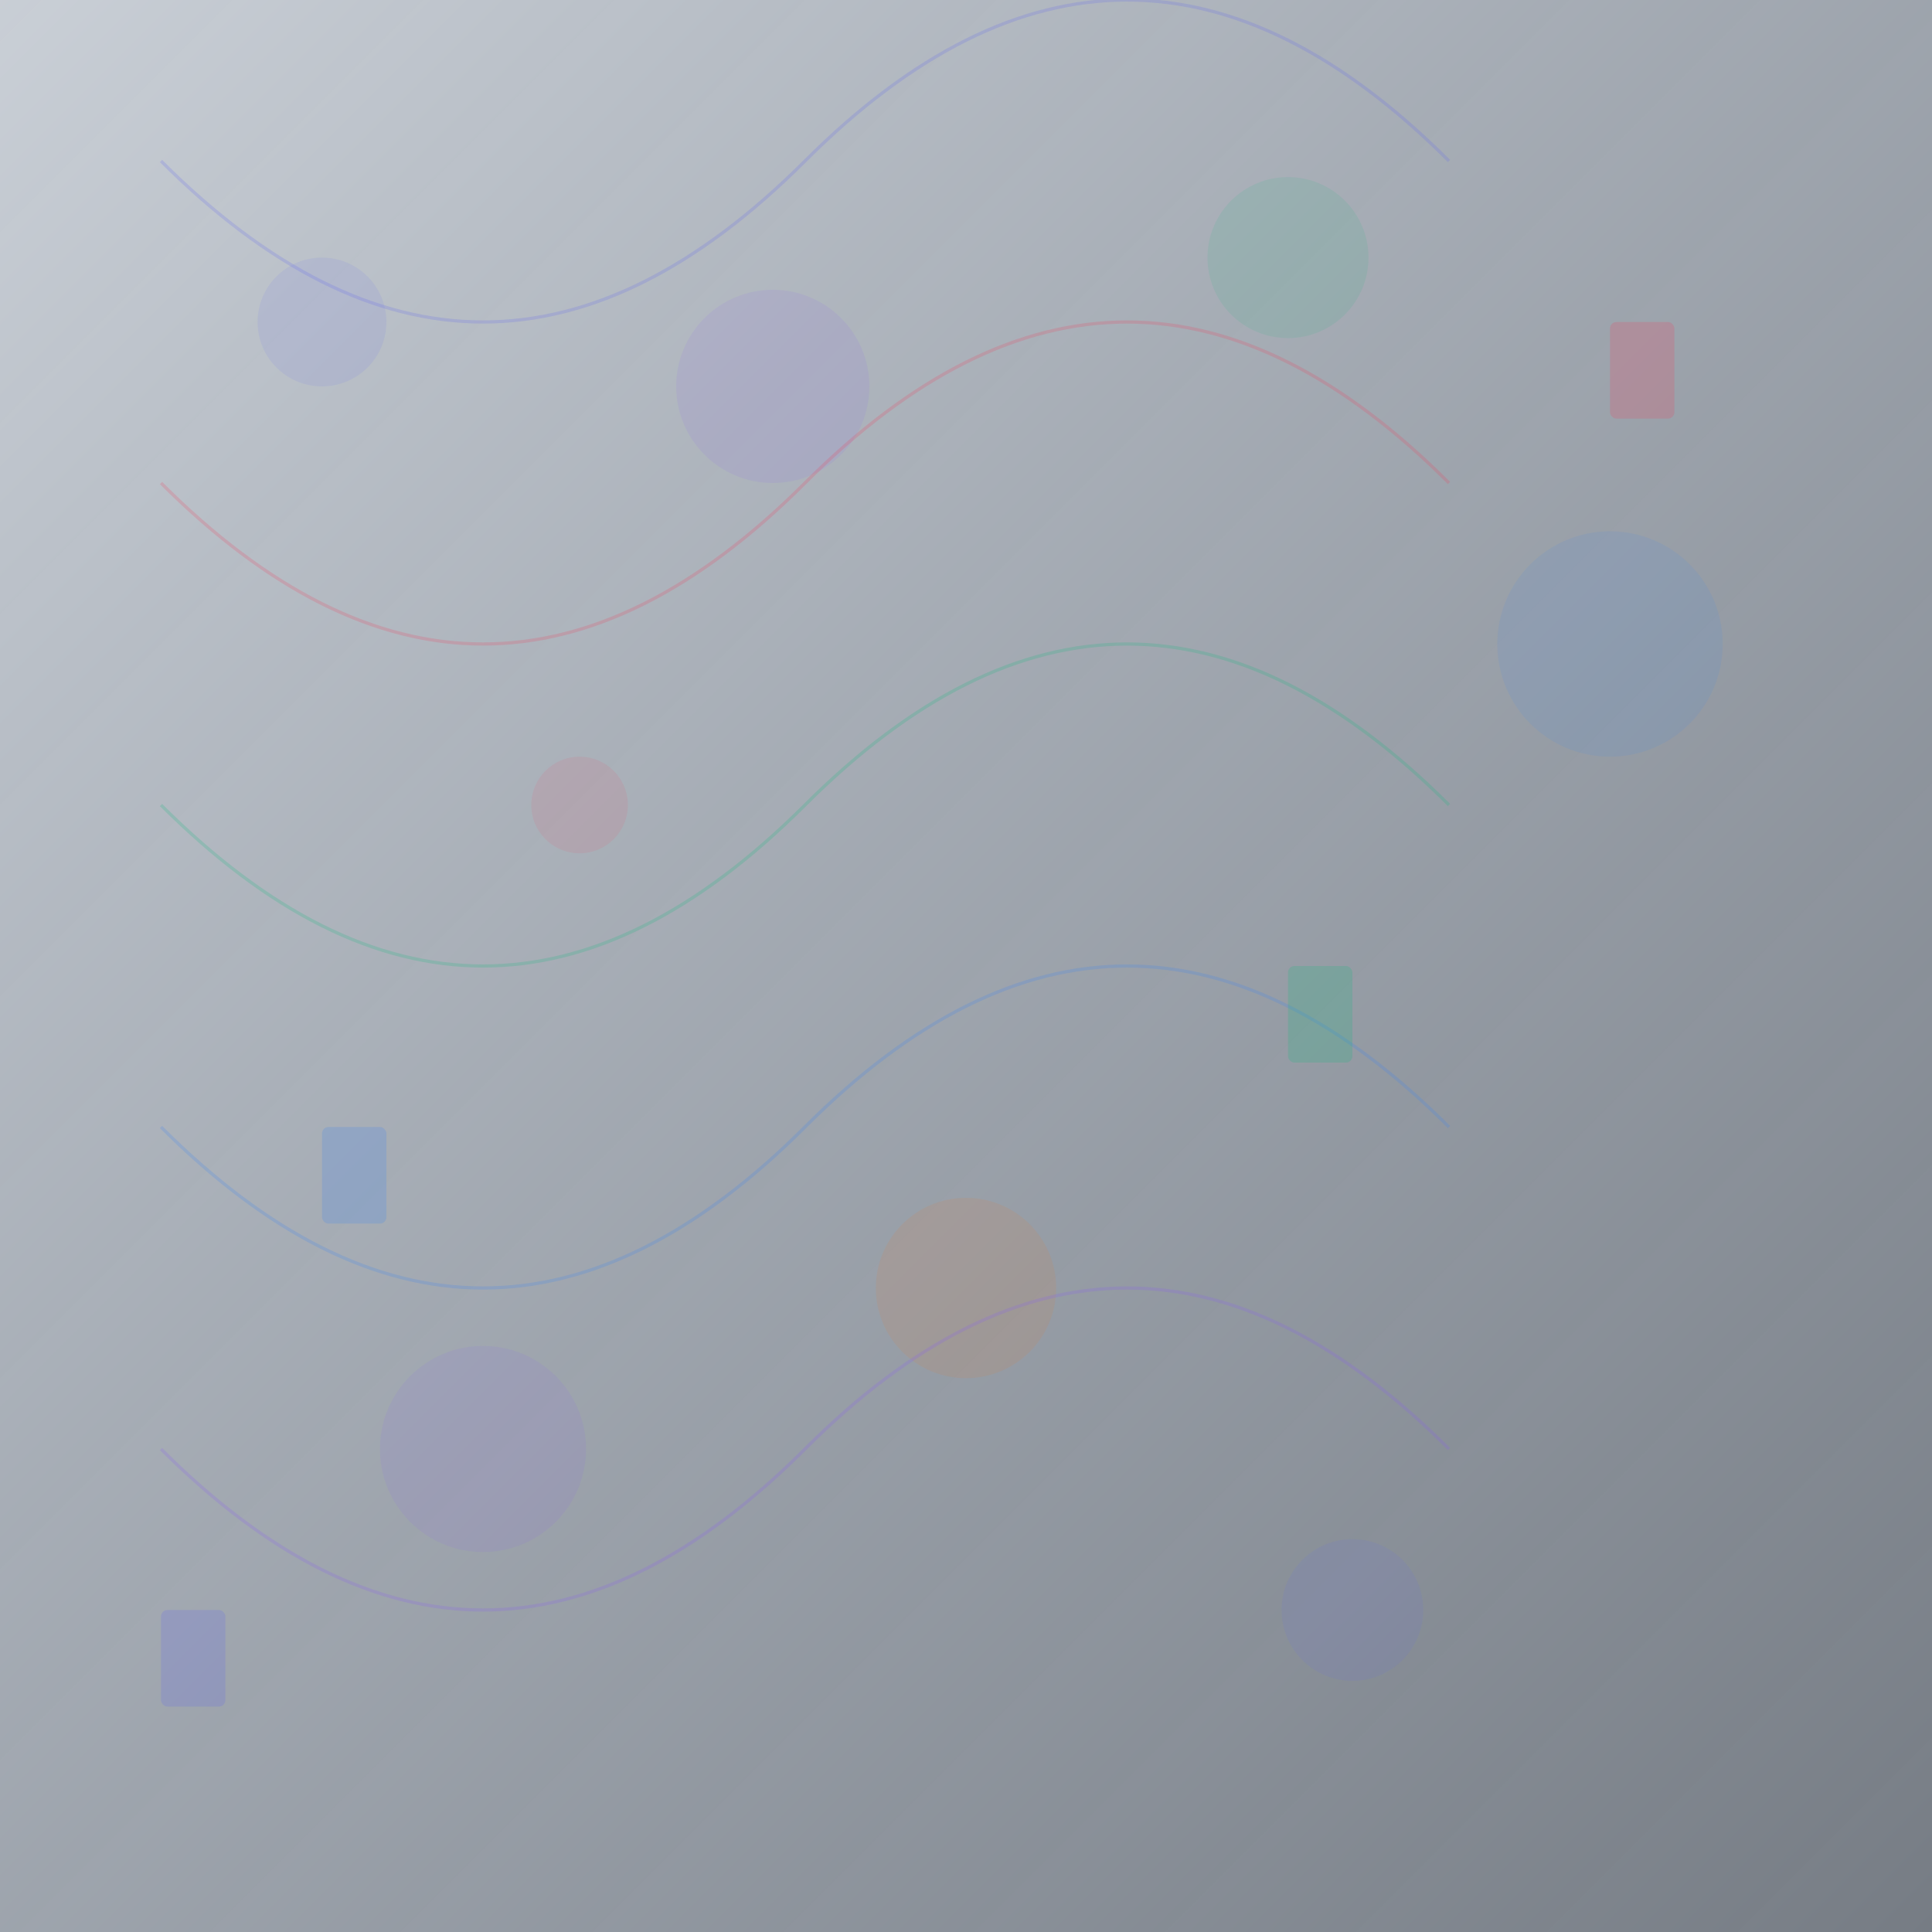 <?xml version="1.0" encoding="UTF-8"?>
<svg width="600px" height="600px" viewBox="0 0 600 600" version="1.1" xmlns="http://www.w3.org/2000/svg">
    <rect x="0" y="0" width="600" height="600" fill="#333333" stroke="none"/>
    <defs>
        <linearGradient id="bgGradient" x1="0%" y1="0%" x2="100%" y2="100%">
            <stop offset="0%" stop-color="#EFF6FF" stop-opacity="0.8"/>
            <stop offset="100%" stop-color="#DBEAFE" stop-opacity="0.4"/>
        </linearGradient>
    </defs>
    <g stroke="none" stroke-width="1" fill="none" fill-rule="evenodd">
        <rect fill="url(#bgGradient)" x="0" y="0" width="600" height="600"></rect>
        
        <!-- Circles -->
        <circle fill="#6366F1" opacity="0.1" cx="100" cy="100" r="20"></circle>
        <circle fill="#8B5CF6" opacity="0.1" cx="240" cy="120" r="30"></circle>
        <circle fill="#10B981" opacity="0.1" cx="400" cy="80" r="25"></circle>
        <circle fill="#F43F5E" opacity="0.1" cx="180" cy="250" r="15"></circle>
        <circle fill="#3B82F6" opacity="0.1" cx="500" cy="200" r="35"></circle>
        <circle fill="#F97316" opacity="0.1" cx="300" cy="400" r="28"></circle>
        <circle fill="#6366F1" opacity="0.1" cx="420" cy="500" r="22"></circle>
        <circle fill="#8B5CF6" opacity="0.1" cx="150" cy="450" r="32"></circle>
        
        <!-- Soft Lines -->
        <path d="M50,50 Q150,150 250,50 T450,50" stroke="#6366F1" stroke-width="1" opacity="0.2"></path>
        <path d="M50,150 Q150,250 250,150 T450,150" stroke="#F43F5E" stroke-width="1" opacity="0.2"></path>
        <path d="M50,250 Q150,350 250,250 T450,250" stroke="#10B981" stroke-width="1" opacity="0.2"></path>
        <path d="M50,350 Q150,450 250,350 T450,350" stroke="#3B82F6" stroke-width="1" opacity="0.2"></path>
        <path d="M50,450 Q150,550 250,450 T450,450" stroke="#8B5CF6" stroke-width="1" opacity="0.2"></path>
        
        <!-- Book Icons -->
        <g transform="translate(50, 500)">
            <rect fill="#6366F1" opacity="0.2" x="0" y="0" width="20" height="30" rx="2"></rect>
        </g>
        <g transform="translate(500, 100)">
            <rect fill="#F43F5E" opacity="0.2" x="0" y="0" width="20" height="30" rx="2"></rect>
        </g>
        <g transform="translate(400, 300)">
            <rect fill="#10B981" opacity="0.2" x="0" y="0" width="20" height="30" rx="2"></rect>
        </g>
        <g transform="translate(100, 350)">
            <rect fill="#3B82F6" opacity="0.2" x="0" y="0" width="20" height="30" rx="2"></rect>
        </g>
    </g>
</svg>